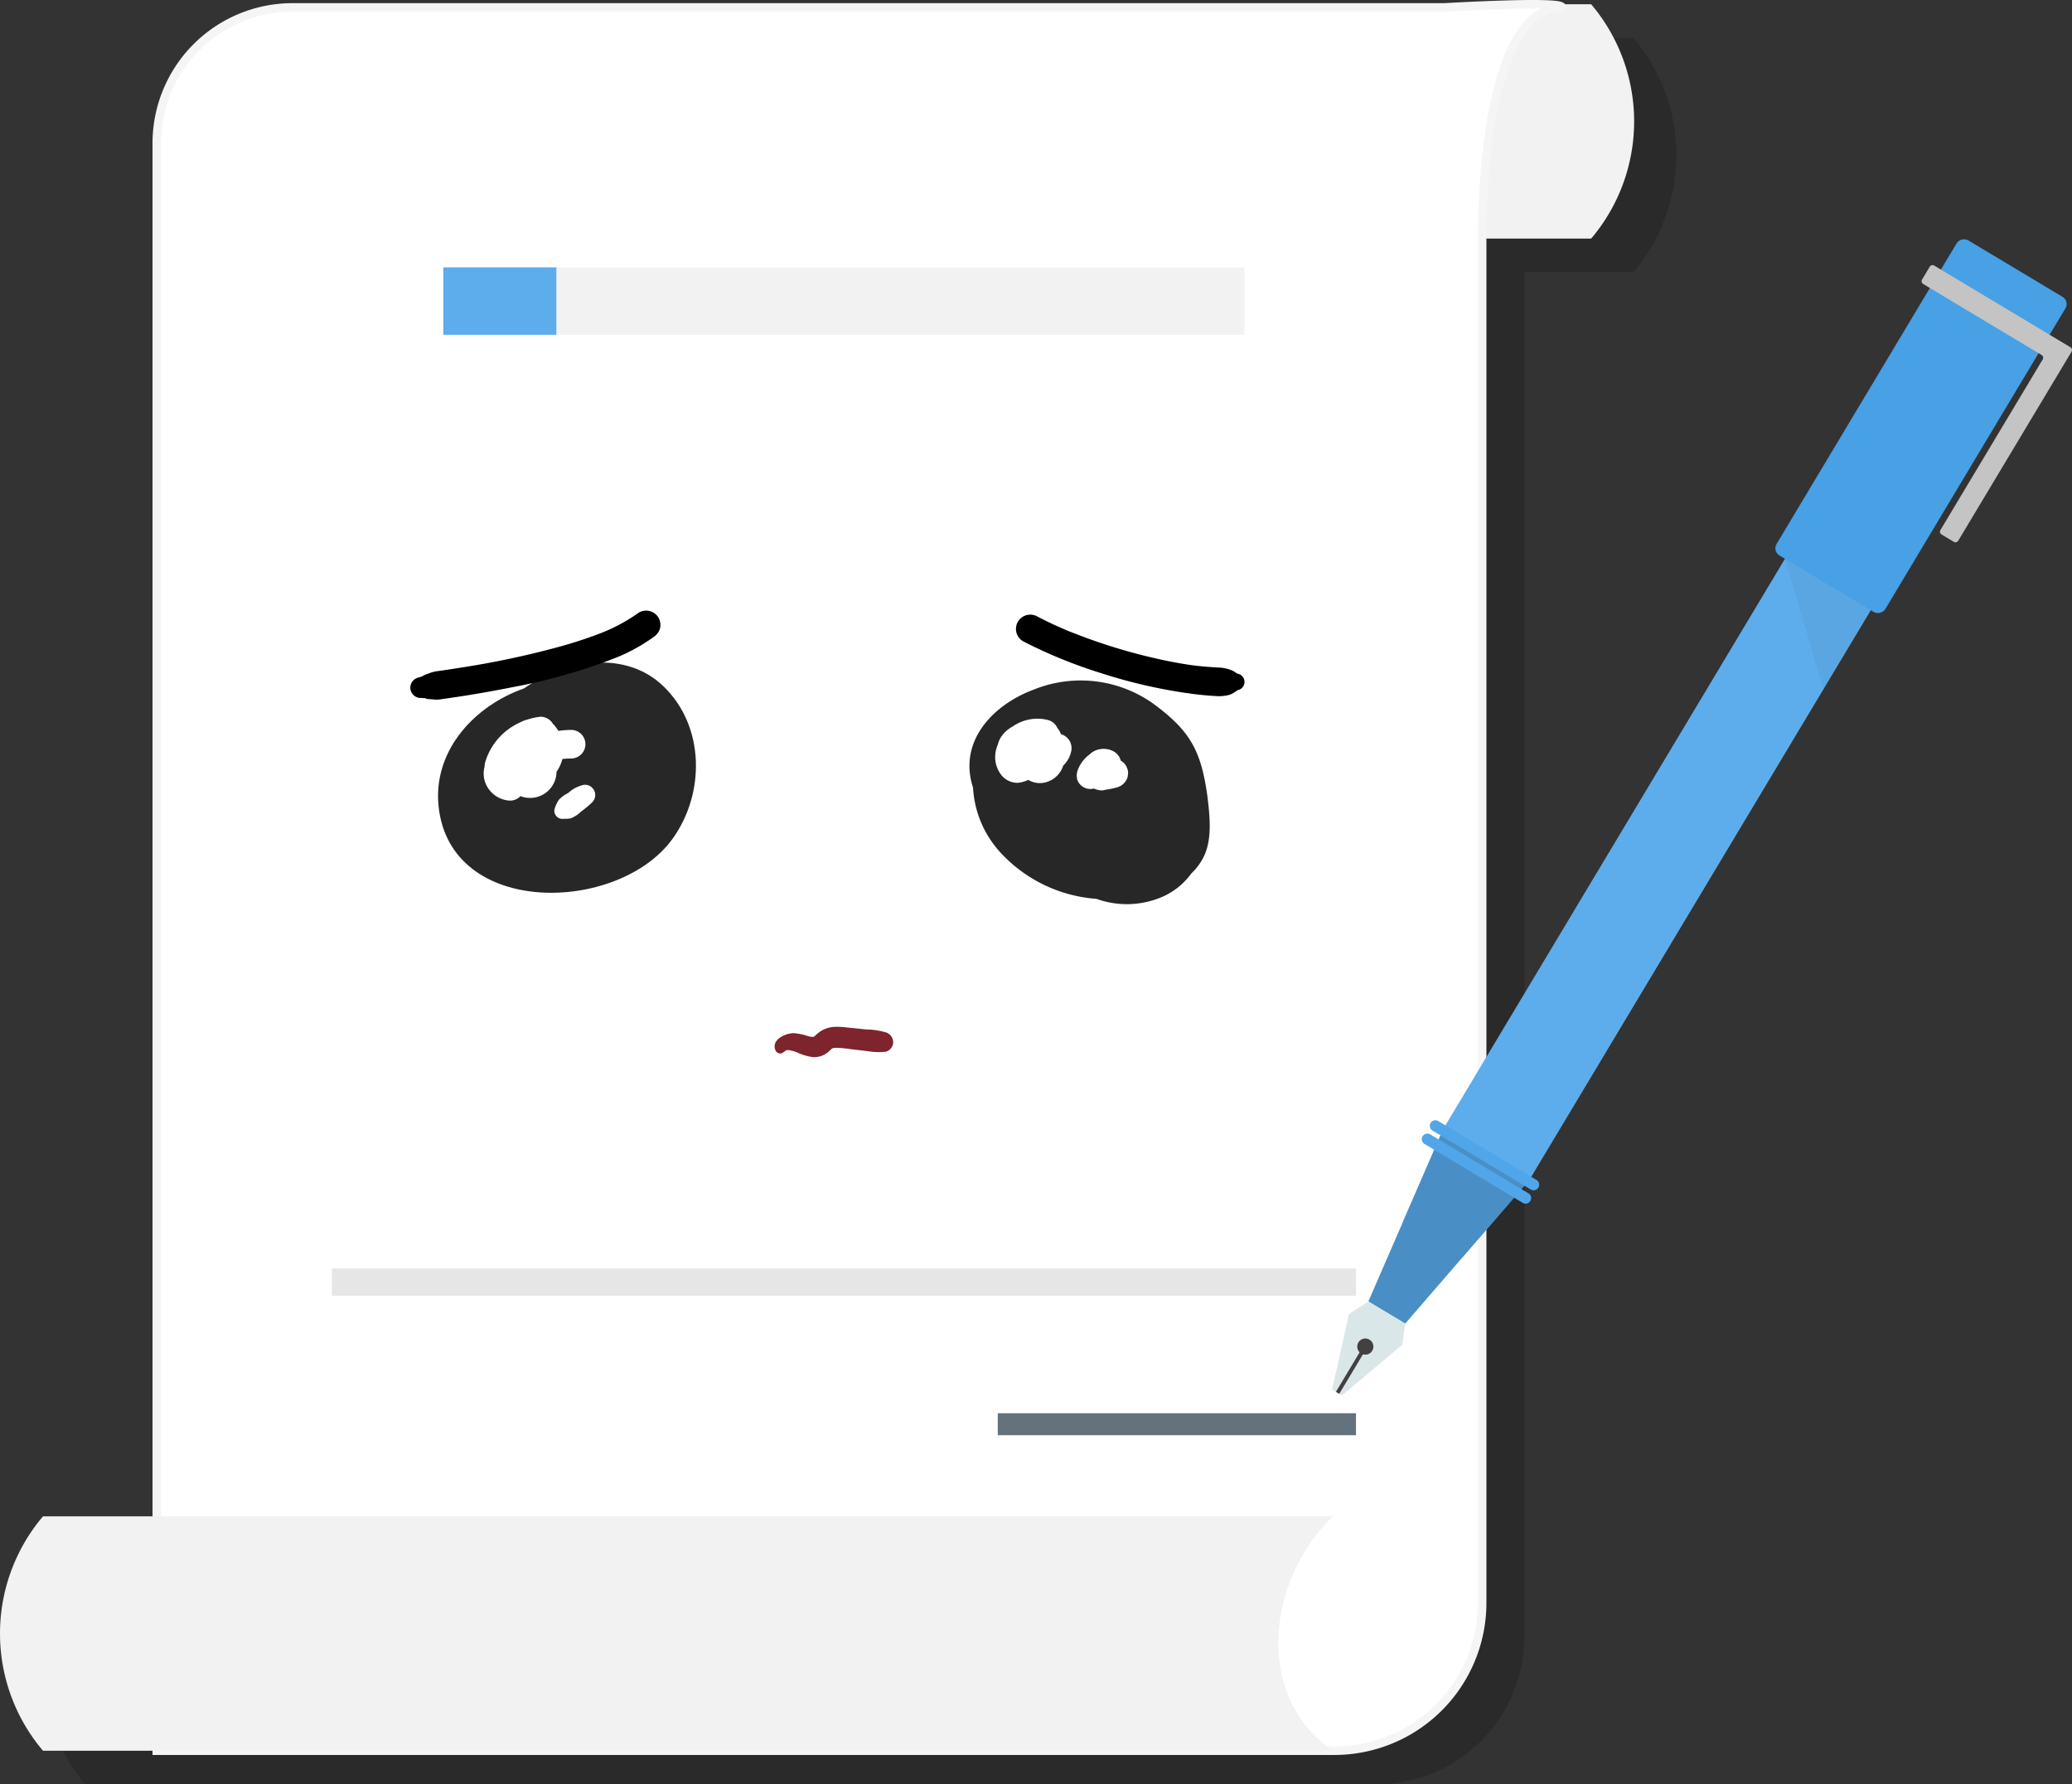 <svg xmlns="http://www.w3.org/2000/svg" width="243.525" height="209.663" viewBox="0 0 243.525 209.663">
  <rect x="0" y="0" width="243.525" height="209.663" fill="#333333" stroke="none"/>
  <g id="Group_2531" data-name="Group 2531" transform="translate(-516 -303.5)">
    <path id="Path_5108" data-name="Path 5108" d="M561.336,176.392l-.115-.137H409.645l.344.371H408.6a15.96,15.96,0,0,0-15.96,15.96V353.933H379.259l-.115.137a21.292,21.292,0,0,0,0,27.261l.115.137H531.036a17.375,17.375,0,0,0,17.375-17.375V204.162s0-.132,0-.371h12.814l.115-.138A21.292,21.292,0,0,0,561.336,176.392Z" transform="translate(146.756 131.694)" opacity="0.17"/>
    <g id="Group_2523" data-name="Group 2523" transform="translate(516 304)">
      <path id="Path_5109" data-name="Path 5109" d="M438.084,195.514H589.66l.115-.138a21.29,21.29,0,0,0,0-27.26l-.115-.138H438.084l.75.807a19.073,19.073,0,0,1-.616,26.6Z" transform="translate(-402.648 -167.978)" fill="#f2f2f2"/>
      <path id="Path_5110" data-name="Path 5110" d="M540.833,373.192h-138.4V184.309a15.96,15.96,0,0,1,15.96-15.96h135.4s14.051-.834,13.768,0c-9.858.193-9.353,27.536-9.353,27.536V355.817A17.375,17.375,0,0,1,540.833,373.192Z" transform="translate(-384.007 -167.978)" fill="#fff" stroke="#f5f5f5" stroke-width="1"/>
      <path id="Path_5111" data-name="Path 5111" d="M520.429,567.956H368.854l-.115-.138a21.292,21.292,0,0,1,0-27.261l.115-.137H520.429l-.75.807c-7.033,7.569-8.228,20.483.75,26.729Z" transform="translate(-363.804 -362.741)" fill="#f2f2f2"/>
    </g>
    <rect id="Rectangle_1846" data-name="Rectangle 1846" width="94.164" height="7.924" transform="translate(568.102 334.916)" fill="#f2f2f2"/>
    <rect id="Rectangle_1847" data-name="Rectangle 1847" width="42.102" height="2.582" transform="translate(633.268 469.561)" fill="#64727e"/>
    <rect id="Rectangle_1853" data-name="Rectangle 1853" width="120.371" height="3.219" transform="translate(554.998 452.538)" fill="#e6e6e6"/>
    <g id="Group_2526" data-name="Group 2526" transform="translate(672.561 331.245)">
      <path id="Path_5113" data-name="Path 5113" d="M716.409,377.2l-6.981-4.184,4.761-10.956,45.323-75.608L769.6,292.5l-45.29,75.552Z" transform="translate(-701.104 -257.18)" fill="#5dadec"/>
      <rect id="Rectangle_1855" data-name="Rectangle 1855" width="43.162" height="14.893" rx="0.981" transform="matrix(0.514, -0.858, 0.858, 0.514, 51.735, 37.02)" fill="#48a0e5"/>
      <path id="Path_5114" data-name="Path 5114" d="M853.314,241.043l-.374-.224-14.247-8.54a.377.377,0,0,0-.517.129l-.909,1.517a.377.377,0,0,0,.129.517l13.924,8.347a.377.377,0,0,1,.13.517L839.428,263.36a.376.376,0,0,0,.13.516l1.446.867a.377.377,0,0,0,.517-.129L854.839,242.4a.377.377,0,0,0-.129-.517Z" transform="translate(-767.928 -228.82)" fill="#c4c4c4"/>
      <path id="Path_5115" data-name="Path 5115" d="M705.248,467.839l-4.334-2.6,8.825-20.305,10.084,6.045Z" transform="translate(-696.652 -340.055)" fill="#498fc6"/>
      <path id="Path_5116" data-name="Path 5116" d="M700.576,490.1l-4.334-2.6-2.276,1.467-1.986,8.875,1.157.694,7.086-5.944Z" transform="translate(-691.98 -362.313)" fill="#dae7e8"/>
      <path id="Rectangle_1856" data-name="Rectangle 1856" d="M.653,0h0a.653.653,0,0,1,.653.653V14.112a.654.654,0,0,1-.654.654h0A.653.653,0,0,1,0,14.113V.653A.653.653,0,0,1,.653,0Z" transform="translate(11.246 104.769) rotate(-59.059)" fill="#50a6e9"/>
      <path id="Rectangle_1857" data-name="Rectangle 1857" d="M.654,0h0a.653.653,0,0,1,.653.653v13.46a.653.653,0,0,1-.653.653h0A.653.653,0,0,1,0,14.113V.654A.654.654,0,0,1,.654,0Z" transform="translate(10.305 106.338) rotate(-59.059)" fill="#50a6e9"/>
      <g id="Group_2525" data-name="Group 2525" transform="translate(0.452 129.534)">
        <path id="Path_5117" data-name="Path 5117" d="M699.941,498.048a.948.948,0,1,1-.326-1.3A.948.948,0,0,1,699.941,498.048Z" transform="translate(-695.673 -496.612)" fill="#414141"/>
        <rect id="Rectangle_1858" data-name="Rectangle 1858" width="5.88" height="0.457" transform="translate(0 6.266) rotate(-59.058)" fill="#414141"/>
      </g>
      <path id="Path_5118" data-name="Path 5118" d="M803.557,304.567l10.084,6.045-5.576,9.3Z" transform="translate(-750.328 -266.65)" opacity="0.04"/>
    </g>
    <rect id="Rectangle_1859" data-name="Rectangle 1859" width="13.288" height="7.924" transform="translate(568.102 334.916)" fill="#5dadec"/>
    <g id="Group_2530" data-name="Group 2530" transform="translate(564.226 375.213)">
      <path id="Path_5119" data-name="Path 5119" d="M435.008,337.185c.128-.092.36-.265.407-.289s.049-.027,0,0a1.3,1.3,0,0,1,.173-.041c-.153.021.116.013.135.013.193,0-.073-.037.128.019.1.027.195.045.292.068.131.032.395.114.451.136a6.755,6.755,0,0,0,1.952.6,2.563,2.563,0,0,0,1.926-.7c.09-.078.174-.162.261-.243.065-.056.058-.055-.021,0a1.553,1.553,0,0,1,.211-.125c-.187.082.13-.019.166-.026-.211.041.119,0,.166,0a13.553,13.553,0,0,1,1.743.159l1.95.225a7.87,7.87,0,0,0,2.186.077A1.187,1.187,0,0,0,448,335.92a1.234,1.234,0,0,0-.867-1.139,8.981,8.981,0,0,0-2.342-.345l-2.184-.221a7.879,7.879,0,0,0-1.726-.062,3.347,3.347,0,0,0-2.013.985c-.027.025-.275.235-.114.113q-.2.109-.048.028-.215.048-.037.028a1.662,1.662,0,0,1-.375-.005c.144.016-.225-.053-.271-.065a7.162,7.162,0,0,0-1.7-.365c-.948,0-2.646.742-2.182,1.961a.6.6,0,0,0,.868.353Z" transform="translate(-391.247 -285.189)" fill="#7d242d"/>
      <g id="Group_2529" data-name="Group 2529" transform="translate(0)">
        <g id="Group_2527" data-name="Group 2527" transform="translate(3.258 6.137)">
          <path id="Path_5120" data-name="Path 5120" d="M337.479,203.749c-4.5-4.346-11.617-3.123-16.392.242-.211.074-.42.15-.625.232-5.564,2.2-10.072,7.321-9.42,13.619,1.357,13.1,21.136,12.6,27.491,3.832C342.38,216.363,342.356,208.454,337.479,203.749Z" transform="translate(-310.979 -200.952)" fill="#272727"/>
          <path id="Path_5121" data-name="Path 5121" d="M330.595,226.2a7.54,7.54,0,0,1,.908-.932c.079-.068.159-.137.242-.2-.232.177.1-.059.117-.074q.257-.174.53-.323t.563-.276c-.357.156.029,0,.085-.021.1-.034.2-.065.3-.094.068-.02.245-.025.3-.071l-.861-.127a1.033,1.033,0,0,1-.584-.879q-.02-.25-.011-.04l.04-.25a1.116,1.116,0,0,1-.035.148q-.057.185.082-.165a2.628,2.628,0,0,0-.291.488c-.2.324.158-.174.015-.009-.065.074-.126.151-.193.224a5.292,5.292,0,0,1-.467.451c-.245.209-.072-.016.015-.006a1.473,1.473,0,0,0-.244.167,5.442,5.442,0,0,1-.566.321c-.058.028-.366.124-.123.059s-.077.022-.131.04a5.2,5.2,0,0,1-.57.154q-.087.018-.174.033-.193.032.154-.018c-.059.048-.285.023-.353.027l1.62,2.127c.044-.148.1-.292.145-.438.108-.317-.16.3.012-.022.128-.238.248-.474.4-.7a1.634,1.634,0,0,1,.2-.282c-.309.294-.044.067.029-.016a6.014,6.014,0,0,1,.574-.567c.043-.038.088-.075.133-.111q.145-.117-.112.085a1.215,1.215,0,0,1,.332-.229,7.455,7.455,0,0,1,.654-.364c.3-.155-.332.119.076-.032.126-.047.253-.089.382-.126q.165-.048.334-.086c.105-.024.633-.1.121-.035l-1.68-1.68c-.039.407.093-.363-.007.033-.025.1-.043.2-.07.295s-.06.193-.089.29c-.092.3.1-.19.011-.008a6.315,6.315,0,0,1-.32.584c-.028.043-.229.33-.08.126s-.065.071-.1.111c-.09.1-.3.391-.436.42q.25-.186.1-.077c-.049.036-.1.071-.149.1-.084.056-.171.108-.258.158-.368.212-.759.384-1.117.614a3.419,3.419,0,0,0-1.739,2.789,2.627,2.627,0,0,0,1.91,2.683l.446-3.3c-.351-.016.388.1.057,0,.134.041.309.167.093.02-.164-.111.271.258.071.045-.228-.242.169.322.017.025-.132-.259.04.279.02.085a1.415,1.415,0,0,0-.065-.239l.037.251q.006-.21-.021.028c-.114.312.055-.022.029-.066q-.154.34-.063.171a1.171,1.171,0,0,1,.078-.127c.021.084-.288.286-.04.083.155-.126-.327.2-.074.052.087-.05.169-.1.259-.15.063-.032.3-.193.081-.042s.018,0,.1-.027c.188-.065.379-.121.57-.176a7.432,7.432,0,0,0,2.558-1.178,5.823,5.823,0,0,0,1.9-2.652l-2.808.741c.3.318-.114-.233.015.006a1.469,1.469,0,0,0,.128.228q-.162-.4-.07-.161c.015.041.028.082.039.124.028.1.036.2.066.3-.141-.441-.032-.269-.028-.1a2.441,2.441,0,0,0-.012.354c-.027-.142.073-.408.005-.094-.022.1-.05.2-.082.3-.013.042-.028.085-.044.127q-.1.244.066-.154a1.811,1.811,0,0,0-.125.236c-.03.051-.061.1-.094.15q-.149.212.106-.127a2.625,2.625,0,0,0-.176.2c-.059.06-.14.111-.193.175q.342-.256.13-.109-.073.047-.149.088c-.248.165.372-.108.082-.028-.115.031-.227.066-.345.088l1.295,3.071,1.121-.681-2.468-1a.889.889,0,0,1,.049.142q.051.194-.016-.2c-.017.032-.02.4.017.072.04-.353-.041.058-.037.067q.157-.344.068-.173a1.187,1.187,0,0,1-.076.13l.143-.179a1.542,1.542,0,0,1-.138.144c-.015-.071.368-.2.059-.061-.183.082.368-.1.081-.043q.4-.036.2-.028t.19.041c-.035-.043-.382-.061-.091-.01.341.06-.1-.056-.068-.066q.28.225.143.094a1.271,1.271,0,0,1-.105-.115c.04-.009.248.332.065.035-.1-.165.107.348.046.063q.037.393.028.193a.982.982,0,0,1,0-.154l-.024.243q.073-.219,0-.024c-.188.269.283-.242.037-.034-.187.157.079-.056.118-.1.267-.283-.277.172.047-.046.184-.124.37-.246.562-.357q.333-.193.681-.359c.143-.068.264-.121.046-.03.129-.054.26-.1.392-.152a9.46,9.46,0,0,1,1.485-.4c.047-.009.434-.076.191-.036s.146-.015.194-.02c.279-.026.559-.038.839-.04a1.68,1.68,0,0,0,0-3.36,11.483,11.483,0,0,0-4.779,1.11c-1.534.716-3.142,1.9-3.151,3.761a3.107,3.107,0,1,0,6.045-.995,1.7,1.7,0,0,0-2.468-1l-1.121.681a1.683,1.683,0,0,0,1.295,3.071,4.428,4.428,0,0,0,2.164-7.217,1.683,1.683,0,0,0-1.635-.432,1.748,1.748,0,0,0-1.174,1.174c-.128.343.156-.261-.015.03-.069.118-.129.24-.2.356-.031.05-.064.1-.1.146q.2-.251.085-.107c-.078.087-.153.178-.236.262-.063.064-.214.264-.3.278l.155-.118q-.094.069-.193.133c-.1.064-.2.123-.3.177l-.1.053q-.257.118.09-.035s-1.134.354-1.242.387a6.091,6.091,0,0,0-1.5.631,3.222,3.222,0,0,0-1.512,3.526,3.266,3.266,0,0,0,3.027,2.439,1.683,1.683,0,0,0,.447-3.3c-.255-.058.2.123.272.173.279.194-.081-.124.133.135q.141.2.044.035l.107.247a.587.587,0,0,0-.04-.167c.152.315.017.334.042.136s-.113.442-.013.133c.073-.227-.046.125-.077.147.031-.023.187-.3.022-.066s.07-.048.1-.079c.178-.174-.046,0-.059.043.025-.091.372-.229.464-.279.338-.184.689-.346,1.011-.559a6.317,6.317,0,0,0,2.8-4.779,1.68,1.68,0,0,0-1.68-1.68,7.893,7.893,0,0,0-4.208,1.808,7.421,7.421,0,0,0-2.312,3.581,1.694,1.694,0,0,0,1.62,2.127,6.942,6.942,0,0,0,3.8-1.313c1.133-.842,2.39-2.155,2.4-3.664a2.225,2.225,0,0,0-1.666-2.265,3.155,3.155,0,0,0-2.5.741,8.022,8.022,0,0,0-2.675,3.048,1.221,1.221,0,0,0,.311,1.558,1.2,1.2,0,0,0,1.586-.094Z" transform="translate(-322.216 -214.327)" fill="#fff"/>
          <path id="Path_5122" data-name="Path 5122" d="M355.4,248.391a1.992,1.992,0,0,0,.286-.147q-.15.062-.053.022.113-.038-.091,0a.784.784,0,0,0,.132.014l-.232-.031.026.006-.4-.232,0,.005a.907.907,0,0,0,.543.26,1.027,1.027,0,0,0,.6-.112l.077-.034-.229.1a3.563,3.563,0,0,1,.837-.224l-.3.04a2.54,2.54,0,0,1,.534-.018l-.607-2.24a13.445,13.445,0,0,0-1.473.857,3.56,3.56,0,0,0-1.018.773,4.256,4.256,0,0,0-.473,1.033.88.88,0,0,0,.167.812.9.9,0,0,0,.732.367l.345-.01a2.836,2.836,0,0,0,.665-.059,3.653,3.653,0,0,0,1.214-.8,13.211,13.211,0,0,0,1.3-1.083,1.225,1.225,0,0,0,.188-1.457,1.436,1.436,0,0,0-.431-.431,1.215,1.215,0,0,0-.926-.121,4.993,4.993,0,0,0-.959.4,3.873,3.873,0,0,0-.791.615.972.972,0,0,0-.148,1.145l0,0-.123-.456,0,.025q.015-.116.031-.232c-.018.111-.033.223-.046.335l.027-.2q.081-.175.027-.071l-.036.072c-.018.037-.035.074-.051.111-.052.119-.1.239-.145.362a.541.541,0,0,0,.791.608Z" transform="translate(-339.856 -231.272)" fill="#fff"/>
        </g>
        <g id="Group_2528" data-name="Group 2528" transform="translate(65.713 8.258)">
          <path id="Path_5123" data-name="Path 5123" d="M533.341,221.626c-.033-.294-.072-.587-.116-.88-.694-4.641-1.82-7.036-5.611-9.954a14.709,14.709,0,0,0-14.778-2.164c-4.664,1.729-8.891,6-7.1,11.5a12.259,12.259,0,0,0,3.159,7.559,16.992,16.992,0,0,0,11.347,5.512,10.533,10.533,0,0,0,7.9-.306,8.374,8.374,0,0,0,3.255-2.683,7,7,0,0,0,1.372-1.8C533.832,226.405,533.588,223.811,533.341,221.626Z" transform="translate(-505.313 -207.553)" fill="#272727"/>
          <path id="Path_5124" data-name="Path 5124" d="M520.3,224.967a.335.335,0,0,1-.267.045q-.268-.024-.118.014l-.428-.249a1.247,1.247,0,0,0,.861.368l-.538-.146q.148.078-.084-.084a.845.845,0,0,1-.189-.315l.3-1.148c-.057.055-.105.116-.159.173-.068.072-.26.209.034.005a6.283,6.283,0,0,0-.566.489c-.2.175.269-.179.035-.029-.056.036-.11.075-.166.111s-.138.085-.208.124-.34.159-.061.046c.364-.147-.193.076-.338.161-.071.041-.139.087-.211.127s-.145.079-.219.115c-.122.059-.372.12.092-.033a5.567,5.567,0,0,1-.951.25l.443-.059c-.082.01-.163.018-.245.025L519,226.627a2.14,2.14,0,0,1,.007-.383l-.06.446a2.336,2.336,0,0,1,.133-.514l-.169.4a2.367,2.367,0,0,1,.176-.34c.11-.173.193-.133-.08.092.048-.04.087-.1.131-.142s.128-.1.142-.131c-.021.052-.364.26-.123.1a2.391,2.391,0,0,1,.372-.2l-.4.169a2.243,2.243,0,0,1,.515-.134l-.447.06a2.071,2.071,0,0,1,.46.007l-1.62-1.233a1.681,1.681,0,0,1,.088.308q-.03-.223-.06-.447a1.556,1.556,0,0,1,0,.381q.03-.223.06-.447a1.937,1.937,0,0,1-.1.372l.169-.4a2.462,2.462,0,0,1-.147.288c-.081.136-.332.365.017.005-.144.148-.274.307-.428.447-.088.081-.18.156-.271.233-.228.193.321-.23.062-.049a3.582,3.582,0,0,1-.6.367l.4-.169a1.321,1.321,0,0,1-.253.064l.447-.06a1.118,1.118,0,0,1-.182,0l.447.06a1.01,1.01,0,0,1-.166-.043l.4.169c-.052-.023-.1-.056-.148-.079q.376.31.23.173a.7.7,0,0,1-.06-.063c.064.023.273.405.124.142a1.77,1.77,0,0,1-.081-.171l.169.4a2.085,2.085,0,0,1-.115-.448q.03.223.06.447a2.241,2.241,0,0,1,0-.469l-.06.447a2.435,2.435,0,0,1,.173-.606l-.169.4a3.216,3.216,0,0,1,.284-.517c.013-.019.065-.116.086-.12.006,0-.285.335-.123.167.077-.08.15-.164.231-.241.059-.056.335-.279.084-.086s.035-.019.1-.062a3.791,3.791,0,0,1,.561-.292l-.4.169a3.741,3.741,0,0,1,.858-.232l-.446.06a3.386,3.386,0,0,1,.811,0l-.447-.06a3.418,3.418,0,0,1,.436.092l-1.173-2.067a9.931,9.931,0,0,1-.44,1.438l.169-.4a4.455,4.455,0,0,1-.216.442c-.04.071-.085.138-.127.207-.159.258.276-.3.07-.084-.055.059-.106.12-.164.176-.113.11-.306.171.094-.054a3.432,3.432,0,0,1-.339.192l.4-.169a1.946,1.946,0,0,1-.422.107l.447-.06a2.161,2.161,0,0,1-.5-.006l.446.06a2.067,2.067,0,0,1-.473-.132l.4.169c-.073-.033-.14-.072-.211-.11-.225-.122.341.329.135.105a.829.829,0,0,1-.06-.06q-.16-.183.158.21c-.02-.064-.077-.132-.1-.2l.169.4a1.256,1.256,0,0,1-.058-.219q.03.223.06.447a1.308,1.308,0,0,1,0-.321q-.03.223-.06.447a1.493,1.493,0,0,1,.075-.263l-.169.4c.029-.062.063-.118.094-.179.1-.192-.113.187-.141.176l.147-.15c.177-.182-.307.2-.143.1a6.392,6.392,0,0,1,.7-.377l-.4.169a4.976,4.976,0,0,1,1.154-.331l-.447.06a3.312,3.312,0,0,1,.808-.011l-.447-.06a1.985,1.985,0,0,1,.416.1l-.4-.169c.053.022.1.049.153.074.206.1-.313-.274-.186-.151.148.145-.087.007-.14-.2a1.117,1.117,0,0,0,.076.144l-.169-.4a1.141,1.141,0,0,1,.055.229q-.03-.224-.06-.447a.827.827,0,0,1,0,.17q.03-.223.06-.447a1.377,1.377,0,0,1-.059.243l.169-.4c-.013.03-.136.311-.164.3,0,0,.3-.349.065-.1-.04.044-.083.087-.125.13-.208.207-.429.4-.645.6l-.646.6c-.112.1-.23.2-.338.31-.131.129.3-.187.131-.1-.064.032-.123.075-.187.107l.4-.169a1.154,1.154,0,0,1-.232.071l.447-.06a.544.544,0,0,1-.155,0l.447.06a.511.511,0,0,1-.153-.048l.4.169q-.215-.128.194.153.28.409.171.191l.169.4a.965.965,0,0,1-.042-.177q.03.224.06.447a1.4,1.4,0,0,1,0-.194l-.06.447a1.556,1.556,0,0,1,.11-.4l-.169.4c.038-.08.231-.36.056-.134s-.034.049.007,0,.1-.105.153-.154c.013-.011.121-.119.132-.113s-.352.228-.129.111c.129-.067.248-.141.382-.2l-.4.169a2.381,2.381,0,0,1,.494-.13l-.447.06a2.171,2.171,0,0,1,.426,0l-.447-.06a1.848,1.848,0,0,1,.376.1l-.4-.169c.1.041.185.092.278.142.242.13-.3-.281-.094-.072.142.144.106.211-.057-.109.046.09.11.171.154.264l-.169-.4a1.6,1.6,0,0,1,.105.361l-.06-.447a1.588,1.588,0,0,1,0,.3l.06-.447a1.29,1.29,0,0,1-.067.254l.169-.4c-.027.061-.06.116-.091.174-.127.241.3-.353.074-.112-.212.224.272-.157.131-.1-.069.028-.135.075-.205.106l.4-.169a1.484,1.484,0,0,1-.313.082l.447-.06a1.358,1.358,0,0,1-.253,0l.447.06a1.156,1.156,0,0,1-.243-.067l.4.169a1.022,1.022,0,0,0-.114-.06c.036-.02.348.328.162.115-.081-.093.167.306.147.187a.886.886,0,0,0-.071-.142l.169.4a1.426,1.426,0,0,1-.066-.247q.03.224.06.447a1.58,1.58,0,0,1,0-.4l-.06.447a1.855,1.855,0,0,1,.114-.393l-.169.4c.039-.085.085-.162.132-.242.131-.224-.3.305-.091.127a1.025,1.025,0,0,1,.075-.07q.149-.13-.206.159c.1-.034.2-.119.3-.164l-.4.169a2.561,2.561,0,0,1,.577-.155l-.446.06a3.836,3.836,0,0,1,.965.017l-.447-.06c.175.027.348.061.52.1l-1.174-2.067a1.9,1.9,0,0,1-.093.317l.17-.4a1.9,1.9,0,0,1-.093.184c-.093.157-.166.1.094-.105a1.4,1.4,0,0,0-.116.118c-.211.217.332-.225.073-.068a1.681,1.681,0,0,0,1.7,2.9,3.221,3.221,0,0,0,1.51-2.053,1.71,1.71,0,0,0-1.173-2.067,5.435,5.435,0,0,0-2.715-.049,3.318,3.318,0,0,0-2.23,2.052,2.907,2.907,0,0,0,.205,2.5,2.647,2.647,0,0,0,2.91,1.152,2.945,2.945,0,0,0,2.076-1.964,3.017,3.017,0,0,0-.747-2.877,3.572,3.572,0,0,0-5.269.308,2.961,2.961,0,0,0-.741,2.774,2.265,2.265,0,0,0,3.47,1.108,9.161,9.161,0,0,0,1.093-.933c.318-.294.639-.584.952-.883a3.032,3.032,0,0,0,1.054-2.935c-.454-1.869-2.656-2.16-4.228-1.769-1.618.4-3.283,1.474-3.34,3.309-.066,2.1,2.276,3.258,4.1,2.763,1.873-.51,2.658-2.447,3.075-4.152a1.711,1.711,0,0,0-1.174-2.067,5.086,5.086,0,0,0-5.832,2.67,3.8,3.8,0,0,0-.406,1.856,3.422,3.422,0,0,0,.8,2.026,2.42,2.42,0,0,0,1.893.817A3.9,3.9,0,0,0,519.664,228c1.169-.93,2.208-2.522,1.608-4.065a1.737,1.737,0,0,0-1.62-1.233,3.79,3.79,0,0,0-4,3.926,1.776,1.776,0,0,0,.49,1.182,1.606,1.606,0,0,0,1.181.489,6.542,6.542,0,0,0,2.1-.583,4.264,4.264,0,0,0,.64-.37,4.133,4.133,0,0,0,.956-.985,4.332,4.332,0,0,0,.741-1.485,1.362,1.362,0,0,0-.4-1.553,1.622,1.622,0,0,0-1.061-.31,1.068,1.068,0,0,0-.918.527l.084-.093-.147.19a1.283,1.283,0,0,0-.088.193,1.009,1.009,0,0,0-.085.47.786.786,0,0,0,1.165.668Z" transform="translate(-511.697 -217.048)" fill="#fff"/>
          <path id="Path_5125" data-name="Path 5125" d="M550.495,234.9l-.169-.4a1.688,1.688,0,0,0-.6-.6c-.01-.008-.022-.013-.032-.02s0-.01,0-.014a1.771,1.771,0,0,0-.81-1.053,2.4,2.4,0,0,0-.64-.249,2.528,2.528,0,0,0-1.148.005,2.232,2.232,0,0,0-.637.256,1.883,1.883,0,0,0-.409.313,4.015,4.015,0,0,0-1.482,2.073l-.057.423.057.423a1.579,1.579,0,0,0,.571.827,1.57,1.57,0,0,0,.753.314,1.759,1.759,0,0,0,.653-.037,2.348,2.348,0,0,0,.6.187,1.341,1.341,0,0,0,.706-.032c.277-.047.559-.082.831-.148l.381-.093c.073-.018.146-.033.218-.053a1.8,1.8,0,0,0,1.049-.822,1.25,1.25,0,0,0,.2-.624A1.272,1.272,0,0,0,550.495,234.9Z" transform="translate(-531.91 -224.477)" fill="#fff"/>
        </g>
        <path id="Path_5126" data-name="Path 5126" d="M302.019,192.152l.488.025a.9.9,0,0,0,.272.013c-.1.033-.229-.04-.321-.058q-.252-.1.069.032a1.117,1.117,0,0,0,.571.128l.536.051c.041,0,.085.014.127.013-.09,0-.582-.08-.053-.009a3.224,3.224,0,0,0,.886-.06q1.276-.177,2.549-.377,2.863-.45,5.705-1.021a66.354,66.354,0,0,0,11.5-3.21,20.836,20.836,0,0,0,5.058-2.666,1.852,1.852,0,0,0,.772-1,1.716,1.716,0,0,0-.169-1.295,1.7,1.7,0,0,0-2.3-.6,20.2,20.2,0,0,1-4.025,2.237c.464-.213.11-.047,0,0l-.32.129q-.325.129-.654.252-.652.245-1.312.468c-.919.312-1.848.6-2.782.862a103.5,103.5,0,0,1-11.669,2.5q-1.421.23-2.845.432a3.493,3.493,0,0,0-1.013.255c-.026.012.372-.145.2-.088-.053.018-.105.041-.158.061l-.31.12a1.952,1.952,0,0,0-.77.42c.1-.107.551-.254.224-.156-.193.058-.384.119-.576.177a1.213,1.213,0,0,0,.321,2.372Z" transform="translate(-300.84 -181.857)"/>
        <path id="Path_5127" data-name="Path 5127" d="M548.2,190.383c-.327-.038.3.19.085-.008a1.3,1.3,0,0,0-.146-.1,3.31,3.31,0,0,0-.382-.237,4.719,4.719,0,0,0-1.753-.36c-.753-.042-1.5-.1-2.254-.181q-.292-.033-.583-.07c-.1-.013-.494-.021-.024,0a2.325,2.325,0,0,1-.237-.033q-.661-.095-1.32-.209-1.261-.218-2.51-.5a66.128,66.128,0,0,1-9.87-3.009c-.418-.164-.849-.317-1.255-.509.38.18.128.054.03.012l-.366-.158q-.282-.124-.563-.251-1.131-.511-2.231-1.087a1.681,1.681,0,0,0-1.7,2.9,57.356,57.356,0,0,0,9.332,3.8,60.893,60.893,0,0,0,10.652,2.4c.889.114,1.782.2,2.677.248a4.752,4.752,0,0,0,1.6-.137,2.831,2.831,0,0,0,.755-.4.966.966,0,0,0,.146-.1q.153-.087-.015-.038l.192-.038a.977.977,0,0,0,.705-1.08,1,1,0,0,0-.967-.854Z" transform="translate(-451.132 -182.957)"/>
      </g>
    </g>
  </g>
</svg>
